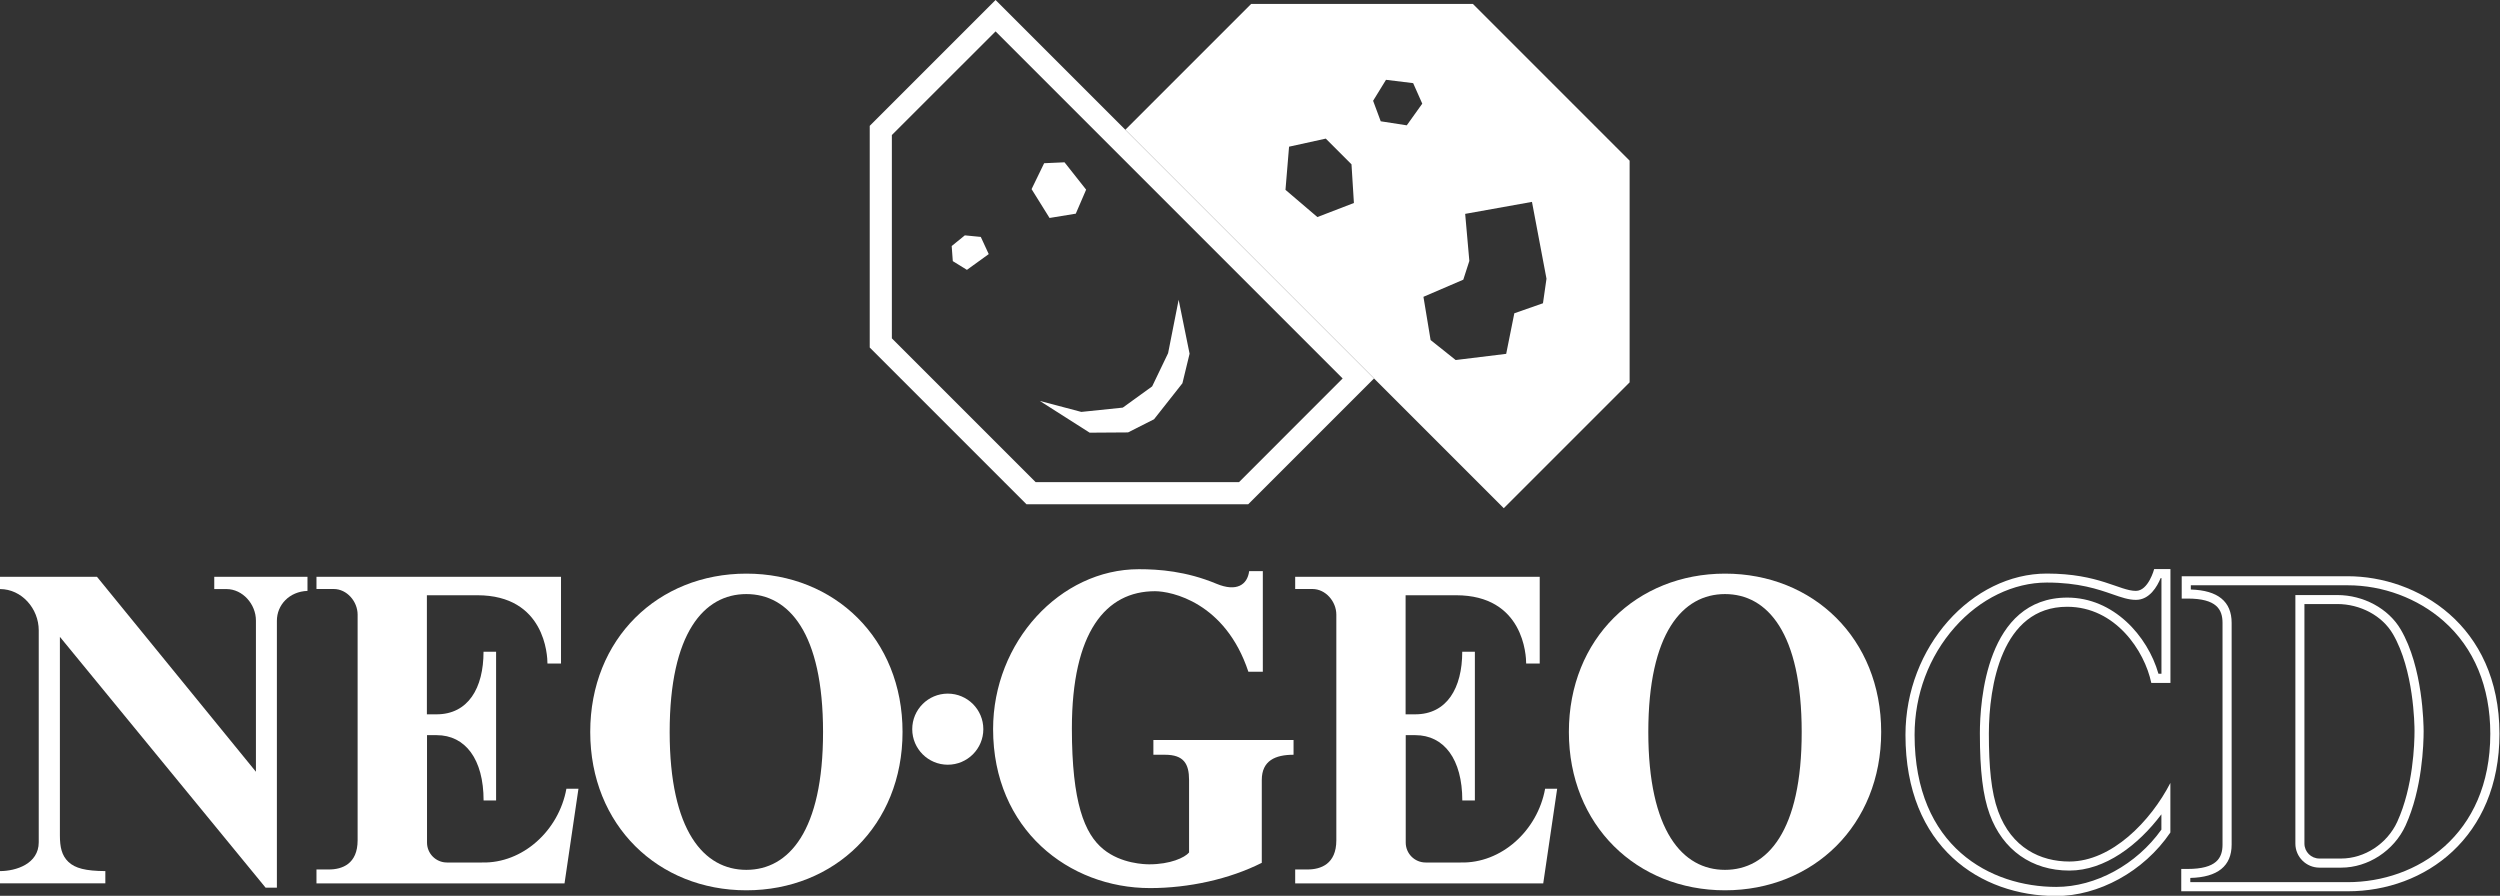 <?xml version="1.0" encoding="UTF-8" standalone="no"?>
<svg
   enable-background="new 0 0 3839 1376.3"
   viewBox="0 0 1920 688"
   version="1.1"
   id="svg14"
   sodipodi:docname="neocd.svg"
   width="1920"
   height="688"
   inkscape:version="1.3.2 (091e20e, 2023-11-25)"
   xmlns:inkscape="http://www.inkscape.org/namespaces/inkscape"
   xmlns:sodipodi="http://sodipodi.sourceforge.net/DTD/sodipodi-0.dtd"
   xmlns="http://www.w3.org/2000/svg"
   xmlns:svg="http://www.w3.org/2000/svg">
  <rect x="0" y="0" width="1920" height="688" fill="#333333" stroke="none"/>
  <defs
     id="defs14" />
  <sodipodi:namedview
     id="namedview14"
     pagecolor="#ffffff"
     bordercolor="#000000"
     borderopacity="0.25"
     inkscape:showpageshadow="2"
     inkscape:pageopacity="0.0"
     inkscape:pagecheckerboard="0"
     inkscape:deskcolor="#d1d1d1"
     inkscape:zoom="0.17147424"
     inkscape:cx="1918.6555"
     inkscape:cy="688.15001"
     inkscape:window-width="1312"
     inkscape:window-height="449"
     inkscape:window-x="0"
     inkscape:window-y="23"
     inkscape:window-maximized="0"
     inkscape:current-layer="svg14" />
  <g
     id="g1"
     transform="scale(0.5)">
    <g
       id="g15"
       transform="scale(1,1)">
      <g
         fill="#ffffff"
         id="g14">
        <path
           d="m 1652.4,328.2 15.9,-36.9 -33.2,-42 -31.3,1.4 -19.3,39.8 27.6,44.3 z"
           id="path1" />
        <path
           d="m 1482,361.5 -20.2,16.4 1.7,23.2 21.7,13.4 33.5,-24.2 -12.2,-26.4 z"
           id="path2" />
        <path
           d="m 1529.2,0 -193.3,193.3 v 340.5 l 240.8,240.8 h 340.5 l 193.3,-193.3 z m 373.9,740.6 H 1590.8 L 1369.9,519.7 V 207.4 l 159.3,-159.2 533.1,533.1 z"
           id="path3" />
        <path
           d="m 1794.2,542.5 -24.5,51 -45.1,32.6 -63.7,6.6 -63.8,-16.9 76.6,48.8 59,-0.4 39.9,-20.2 43.6,-55.3 11,-45.4 -16.8,-82.8 z"
           id="path4" />
        <path
           d="m 2262.3,6 h -340.5 l -193.3,193.3 581.3,581.3 193.3,-193.3 V 246.8 Z m -238.8,327.4 -49,-41.8 5.5,-66.3 56.4,-12.4 39.5,39.5 3.7,59.4 z m 137.3,-140.9 -40,-6.2 -11.7,-31.5 19.8,-32.2 41.7,5.1 14,31.5 z m 209.2,273.3 -44,15.4 -12.5,62.3 -77.6,9.5 -38.5,-30.7 -11,-66.4 61.2,-26.3 9.3,-28.8 -6.4,-72.3 102.6,-18.4 22.3,118 z"
           id="path5" />
        <path
           d="M 3687.4,966.7 C 3668.6,934.7 3630.3,914 3590,914 h -64.3 v 381.8 c 0,20.4 16.6,36.9 37,36.9 h 33.4 c 41.3,0 81.1,-26 98.8,-64.6 25.8,-56.2 27.8,-125.4 27.8,-145.2 -0.1,-10 -1,-98 -35.3,-156.2 z m -5.2,295.5 c -15.5,33.8 -50.2,56.5 -86.2,56.5 h -33.4 c -12.7,0 -23,-10.3 -23,-23 V 927.8 h 50.4 c 35.5,0 69.1,18 85.4,45.9 32.3,55.1 33.3,139.6 33.3,149 0,19.2 -1.9,85.8 -26.5,139.5 z"
           id="path6" />
        <path
           d="m 3606.1,885.1 h -255 v 34.3 h 9.1 c 44.5,0 53.6,16.7 53.6,37.4 v 340.5 c 0,20.6 -9.2,37.4 -53.6,37.4 h -9.8 v 34.3 h 74.9 101.6 79.4 c 118.8,0 232.9,-83 232.9,-241.9 -0.2,-168 -127.5,-242 -233.1,-242 z m 0,469.9 h -241.8 v -6.5 c 42.1,-1 63.5,-18.3 63.5,-51.2 V 956.7 c 0,-32.8 -21.1,-50 -62.7,-51.2 V 899 h 241.1 c 53.8,0 107.3,19.9 146.8,54.6 47.2,41.4 72.1,101.4 72.1,173.5 0,156.5 -113.5,227.9 -219,227.9 z"
           id="path7" />
        <path
           d="m 3175.2,932 c 74,0 118.9,67.6 129.2,117 h 29.4 V 874.1 h -25 c 0,0 -8.8,33.5 -28.1,33.5 -25.1,0 -56.7,-26.6 -136.8,-26.6 -114.8,0 -217.1,112.1 -217.1,247.9 0,172.4 115.2,247.4 231.5,247.4 64.5,0 134.3,-37 175.4,-97.6 v -76.1 c -30.1,58.5 -90,120.7 -155.2,120.7 -44,0 -88.8,-20.8 -109.4,-77.4 -10.6,-29.1 -14.2,-67.9 -14.2,-119.2 0.1,-72.3 19.2,-194.7 120.3,-194.7 z m -134.1,194.7 c 0,57.2 4.6,95.4 15,123.9 20,55 64.7,86.6 122.5,86.6 54.5,0 105.7,-39 141.3,-86.4 v 23.5 c -38.1,53.6 -101,88 -161.5,88 -100.4,0 -217.6,-61.1 -217.6,-233.5 0,-61.7 22,-120.6 62,-165.6 38.5,-43.4 90,-68.4 141.2,-68.4 49,0 78.9,10.4 100.8,18 13.8,4.8 24.7,8.6 36,8.6 20.9,0 32.6,-20.4 38,-33.5 h 1.2 v 147 h -4.6 c -16.8,-58.6 -69.2,-117 -140.1,-117 -124.5,0.2 -134.2,159.9 -134.2,208.8 z"
           id="path8" />
        <path
           d="M 472.3,886 H 329.1 v 18.8 h 18.7 c 25,0 45.3,23.3 45.3,48.3 v 232.3 L 149,886 H 0 v 18.8 c 33.3,0 59.5,30 59.5,63.4 v 325.5 C 59.5,1327 24.4,1338 0,1338 v 18.8 H 161.8 V 1338 c -30.3,-0.2 -46.3,-4.3 -56.7,-14.1 C 94.8,1314.1 92,1301.1 92,1283.2 v -305 l 316,385.3 h 17.3 v -410 c 0,-24.3 19,-44.9 47,-45.9 z"
           id="path9" />
        <circle
           cx="1455.8"
           cy="1120"
           r="54.6"
           id="circle9" />
        <path
           d="m 1771.6,1136.6 v 22.7 h 17.8 c 28.9,0 37,13.9 37,38.8 v 111.3 c -6.6,8 -29.1,18.2 -61,18.2 -6.5,0 -43.3,-0.7 -70.8,-23.3 -28.8,-23.6 -48.2,-71.5 -48.2,-185.3 0,-148.2 52.1,-210.9 127.7,-210.9 24.6,0 107.9,16.6 143.4,123.7 h 22.2 V 877.3 h -21 c -2.7,20.8 -19.1,32.3 -50.1,19.4 -46.8,-19.5 -88.7,-22.4 -119.4,-22.4 -120.9,0 -223.8,111.9 -223.8,245.6 0,154 116.3,244.2 241.1,244.2 59.2,0 121.9,-13.7 171.6,-38.8 v -127.2 c 0,-29.8 20.8,-38.8 48.8,-38.8 v -22.7 z"
           id="path10" />
        <path
           d="m 870,1211.5 c -11.7,64.5 -67.3,114.9 -129.7,113.3 h -53.8 c -16.9,0 -30.6,-13.7 -30.6,-30.6 v -165 h 14.8 c 44,0 72.1,36.9 72.1,100.3 H 762 v -112.4 -5.7 -110.3 h -19.3 c 0,55.8 -23.6,96.1 -72.2,96.1 H 655.7 V 914.3 h 77.4 c 104.2,0 107.8,92.9 107.8,104.9 h 20.8 V 918.3 886 H 486.1 v 18.7 h 26.5 c 20.3,0 36.7,19.2 36.7,39.4 v 346.6 c 0,36.5 -23.9,44.8 -44.2,44.8 h -19 v 21.4 h 63.2 317.8 l 21.4,-145.4 z"
           id="path11" />
        <path
           d="m 1146.4,881.1 c -135.5,0 -239.8,99.8 -239.8,243.2 0,143.4 104.4,243.2 239.8,243.2 135.5,0 239.9,-99.8 239.9,-243.2 0,-143.4 -104.4,-243.2 -239.9,-243.2 z m 0,455 c -65.1,0 -117.8,-59.6 -117.8,-211.8 0,-152.2 52.8,-211.8 117.8,-211.8 65.1,0 117.8,59.6 117.8,211.8 0.1,152.2 -52.7,211.8 -117.8,211.8 z"
           id="path12" />
        <path
           d="m 2373.3,1211.5 c -11.7,64.5 -67.3,114.9 -129.7,113.3 h -53.8 c -16.9,0 -30.6,-13.7 -30.6,-30.6 v -165 h 14.8 c 44,0 72.1,36.9 72.1,100.3 h 19.3 v -112.4 -5.7 -110.3 H 2246 c 0,55.8 -23.6,96.1 -72.2,96.1 H 2159 V 914.3 h 77.4 c 104.2,0 107.8,92.9 107.8,104.9 H 2365 V 918.3 886 h -375.6 v 18.7 h 26.5 c 20.3,0 36.7,19.2 36.7,39.4 v 346.6 c 0,36.5 -23.9,44.8 -44.2,44.8 h -19 v 21.4 h 63.2 317.8 l 21.4,-145.4 z"
           id="path13" />
        <path
           d="m 2649.6,881.1 c -135.5,0 -239.8,99.8 -239.8,243.2 0,143.4 104.4,243.2 239.8,243.2 135.5,0 239.9,-99.8 239.9,-243.2 0,-143.4 -104.4,-243.2 -239.9,-243.2 z m 0,455 c -65.1,0 -117.8,-59.6 -117.8,-211.8 0,-152.2 52.8,-211.8 117.8,-211.8 65.1,0 117.8,59.6 117.8,211.8 0.2,152.2 -52.7,211.8 -117.8,211.8 z"
           id="path14" />
      </g>
    </g>
  </g>
</svg>

